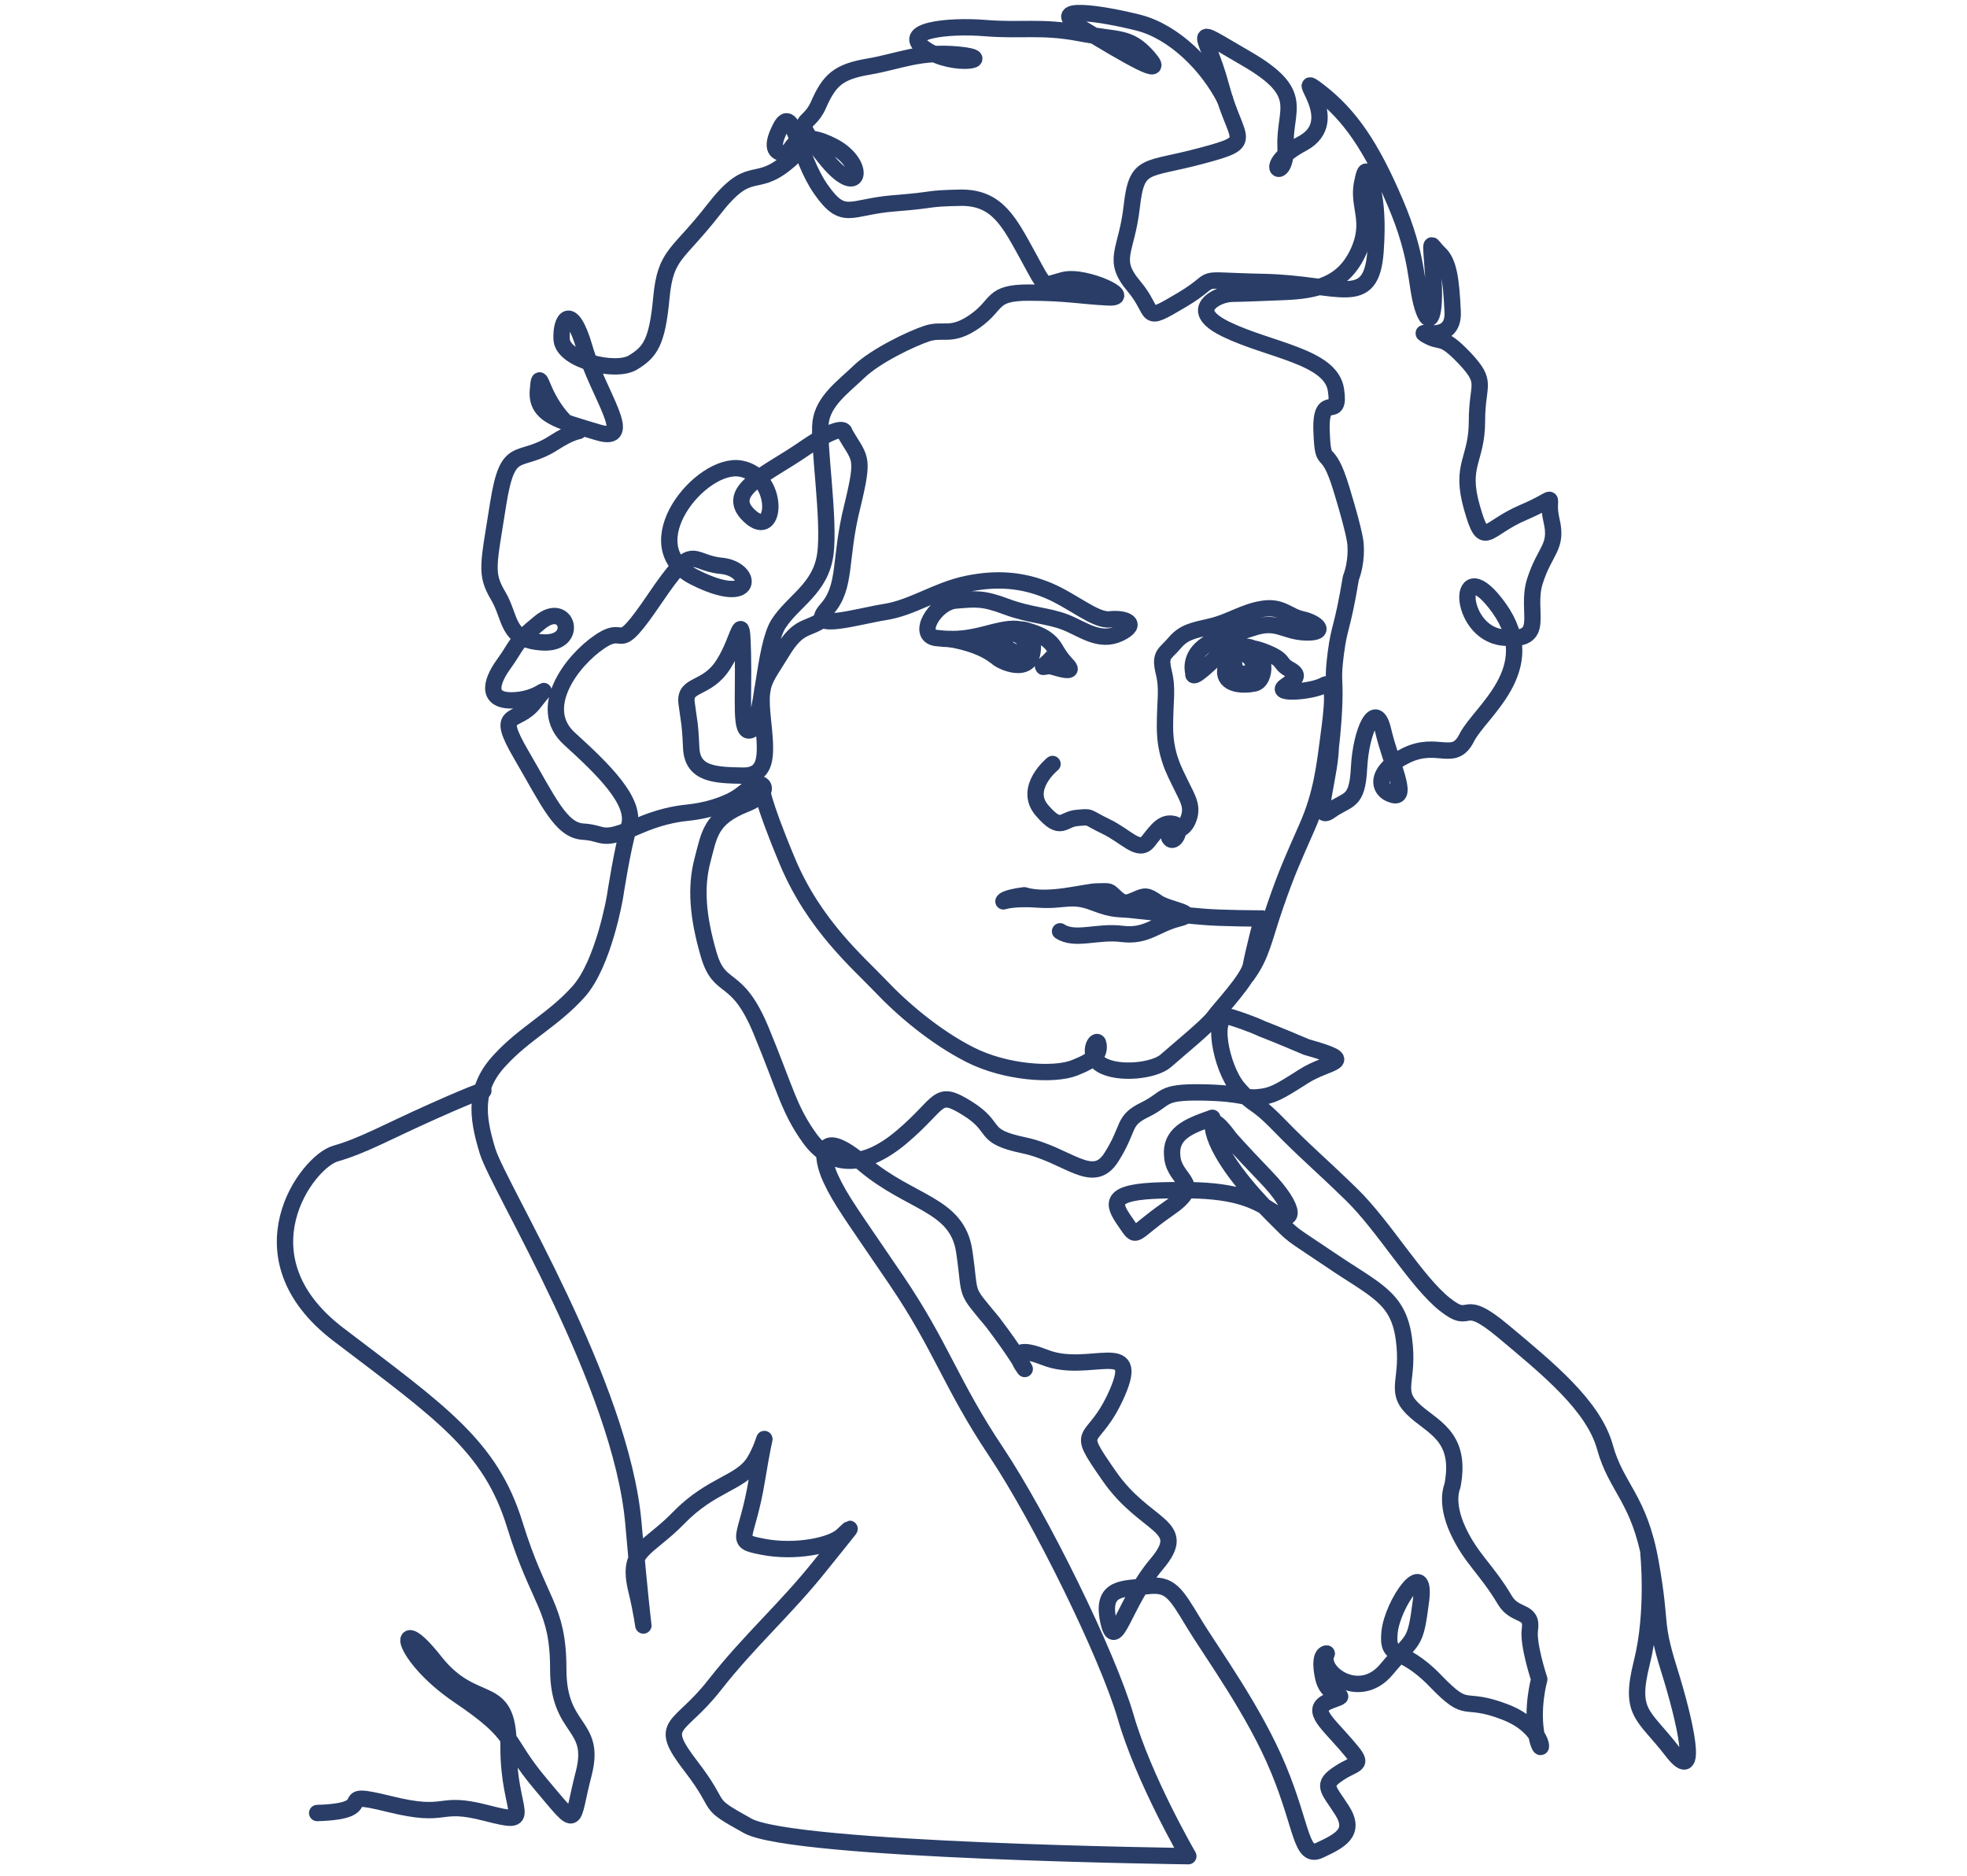 <svg width="151" height="144" viewBox="0 0 151 144" fill="none" xmlns="http://www.w3.org/2000/svg">
<path d="M37.106 83.719C37.106 83.719 36.946 83.65 33.289 85.281C29.631 86.912 27.927 87.917 25.754 88.544C23.571 89.161 18.13 96.453 25.983 102.431C33.837 108.41 37.654 110.977 39.518 117.025C41.382 123.074 42.856 123.322 42.856 128.127C42.856 132.932 45.807 132.246 44.81 136.125C43.793 140.005 44.491 140.473 41.541 136.981C38.591 133.489 39.837 133.26 35.232 130.147C30.648 127.043 30.259 123.551 33.368 127.51C36.478 131.47 39.039 128.913 39.039 134.106C39.039 139.309 41.222 140.154 37.335 139.16C33.448 138.145 34.544 139.627 29.87 138.463C25.196 137.309 29.481 139.01 24.349 139.16" stroke="#293D67" stroke-width="1.255" stroke-miterlimit="9.07" stroke-linecap="round" stroke-linejoin="round"/>
<path d="M63.278 47.468C61.943 48.443 61.374 47.827 60.009 50.075C58.634 52.323 58.285 52.403 58.544 55.069C58.813 57.715 59.072 59.575 56.999 59.535C54.916 59.496 53.162 59.446 53.062 57.417C52.973 55.387 52.893 55.427 52.703 53.925C52.534 52.423 54.248 53 55.524 51.01C56.8 49.02 56.939 46.504 57.029 50.125C57.119 53.746 56.76 56.432 57.647 56.034C58.534 55.636 58.624 49.637 59.77 47.867C60.916 46.106 62.999 45.181 63.358 42.534C63.717 39.888 62.78 34.019 62.999 32.387C63.218 30.756 64.723 29.701 65.969 28.508C67.205 27.324 69.956 25.991 71.181 25.593C72.417 25.195 73.035 25.921 74.849 24.648C76.673 23.364 76.025 22.459 78.965 22.459C81.906 22.459 82.982 22.728 85.075 22.827C87.168 22.927 83.311 21.066 81.646 21.494C79.982 21.922 80.361 22.3 78.926 19.674C77.48 17.057 76.573 15.137 73.733 15.177C70.892 15.237 72.069 15.336 68.64 15.605C65.212 15.874 64.783 17.047 63.019 14.531C61.255 12.024 60.886 7.905 59.919 9.785C58.095 13.307 62.7 10.641 60.288 12.561C57.876 14.481 57.567 12.501 54.786 16.082C52.006 19.664 51.089 19.445 50.77 22.867C50.451 26.289 49.913 27.025 48.577 27.831C47.242 28.637 43.235 27.672 43.116 26.07C43.016 24.469 43.863 23.185 44.88 26.717C45.896 30.238 48.896 34.088 45.896 33.183C42.896 32.278 41.142 31.9 41.292 29.98C41.451 28.06 41.391 30.04 43.056 32.009C44.72 33.979 45.248 32.228 42.528 33.979C39.807 35.73 38.999 33.919 38.242 38.675C37.495 43.42 37.225 44.007 38.242 45.728C39.259 47.429 38.83 49.15 41.67 49.309C44.511 49.468 43.544 46.046 41.451 47.767C39.358 49.468 39.787 49.428 38.671 50.97C37.554 52.512 37.385 53.905 39.578 53.746C41.77 53.587 42.358 52.144 41.023 53.905C39.687 55.666 37.923 54.333 40.006 57.914C42.099 61.495 43.056 63.734 44.76 63.833C46.464 63.932 46.046 64.689 48.986 63.405C50.551 62.719 51.826 62.48 52.674 62.391C53.65 62.291 54.597 62.092 55.514 61.734L55.684 61.664C56.202 61.465 56.69 61.177 57.119 60.819C57.567 60.451 58.066 60.093 58.404 60.202C58.863 60.361 58.703 61.147 57.248 61.714C54.527 62.788 54.458 64.032 53.919 66.061C53.391 68.091 53.551 70.339 54.408 73.274C55.265 76.208 56.541 74.557 58.424 79.093C60.298 83.63 60.557 85.132 62.122 87.32C63.667 89.509 66.138 89.877 69.228 87.261C72.328 84.644 71.849 83.57 74.261 85.072C76.673 86.574 75.218 87.201 78.587 87.907C81.955 88.614 83.889 91.111 85.324 88.813C86.769 86.525 86.131 86.037 87.885 85.181C89.65 84.326 89.002 83.799 92.271 83.849C95.54 83.908 95.54 84.336 96.596 84.217C97.673 84.117 98.141 83.849 100.075 82.615C101.998 81.381 104.46 81.54 100.294 80.367C98.061 79.412 96.855 78.954 96.855 78.954C96.855 78.954 96.178 78.606 94.523 78.079C92.859 77.551 93.716 81.968 95.052 83.53C96.387 85.072 96.168 84.276 98.201 86.365C100.234 88.454 101.251 89.25 103.762 91.698C106.274 94.155 108.726 98.383 110.918 100.123C113.111 101.864 112.025 99.347 115.423 102.203C118.822 105.048 122.33 107.893 123.207 111.076C124.084 114.25 125.848 115.006 126.715 119.95C127.592 124.874 126.935 124.327 128.131 128.157C129.337 131.987 130.542 137.24 128.35 134.394C126.157 131.549 125.051 131.549 126.038 127.61C127.024 123.68 126.536 119.124 126.536 119.124" stroke="#293D67" stroke-width="1.255" stroke-miterlimit="9.07" stroke-linejoin="round"/>
<path d="M93.068 85.798C91.204 86.455 89.769 87.002 89.998 88.862C90.218 90.723 92.52 90.832 89.669 92.792C86.819 94.761 87.357 95.199 86.371 93.777C85.384 92.364 85.055 91.469 89.221 91.369C93.387 91.25 95.58 91.588 97.553 92.901C99.526 94.214 99.526 92.782 97.224 90.384C94.912 87.977 94.374 87.32 94.374 87.32C94.374 87.32 92.729 85.012 93.168 86.873C93.616 88.733 95.809 91.369 97.673 93.23C99.536 95.09 98.779 94.433 102.178 96.731C105.576 99.039 107.34 99.576 107.769 102.75C108.217 105.923 106.991 106.679 108.427 108.112C109.862 109.544 112.264 110.131 111.496 114.061C111.496 114.061 110.908 115.264 111.915 117.453C112.922 119.642 114.098 120.417 115.523 122.815C116.31 124.148 117.676 123.531 117.446 125.073C117.277 126.227 118.164 128.893 118.164 128.893C118.164 128.893 117.536 131.082 117.965 133.27C118.413 135.459 118.951 132.723 115.553 131.41C112.154 130.097 112.812 131.738 110.181 129.003C107.54 126.267 106.453 127.471 106.672 125.282C106.892 123.094 109.523 119.373 109.084 122.875C108.636 126.376 108.536 125.61 106.443 128.127C104.36 130.644 101.181 128.346 101.839 126.924" stroke="#293D67" stroke-width="1.255" stroke-miterlimit="9.07" stroke-linecap="round" stroke-linejoin="round"/>
<path d="M64.733 33.024C66.009 35.352 66.427 34.755 65.411 38.933C64.404 42.992 65.012 45.031 63.457 46.772C61.913 48.513 65.879 47.299 67.962 46.971C70.045 46.643 71.919 45.3 74.201 44.822C76.484 44.345 78.427 44.494 80.381 45.29C82.334 46.086 84.078 47.677 85.215 47.538C86.361 47.409 87.497 47.866 85.962 48.612C84.417 49.359 83.141 48.294 81.806 47.767C80.47 47.24 79.055 47.24 77.251 46.563C75.447 45.887 74.899 45.966 73.354 46.096C71.809 46.225 70.275 48.772 71.879 48.971C73.484 49.17 74.5 48.971 75.776 48.642C77.052 48.314 79.374 47.608 79.284 49.776C79.195 51.945 76.703 50.731 76.464 50.403C76.235 50.085 75.677 49.548 76.075 49.03C76.275 48.772 77.052 48.543 77.769 48.483C78.487 48.423 78.826 48.652 78.816 49.06C79.205 50.174 78.118 50.393 77.321 49.737C76.534 49.08 77.909 48.135 78.666 48.354C79.424 48.573 80.43 48.851 80.979 49.757C81.507 50.662 81.766 50.861 81.995 51.129C82.225 51.398 82.155 51.517 81.437 51.348C80.74 51.179 80.71 51.06 80.171 51.179C79.653 51.298 81.308 50.403 80.959 49.767" stroke="#293D67" stroke-width="1.255" stroke-miterlimit="9.07" stroke-linejoin="round"/>
<path d="M102.158 56.939C102.257 59.317 100.722 63.246 102.098 62.251C103.473 61.247 104.191 61.724 104.33 58.929C104.47 56.123 105.616 53.606 106.184 56.084C106.762 58.561 108.177 61.346 106.942 61.018C105.706 60.69 105.506 59.167 107.948 57.984C110.38 56.8 111.616 58.6 112.603 56.611C113.609 54.621 118.403 51.348 115.084 46.683C111.755 42.037 111.835 48.543 115.353 48.931C118.882 49.319 117.058 47.011 117.835 44.594C118.612 42.176 119.599 42.017 119.101 39.928C118.603 37.839 119.928 38.058 116.948 39.331C113.978 40.594 113.928 42.236 112.991 38.943C112.054 35.65 113.38 35.322 113.38 32.348C113.38 29.383 114.257 29.443 112.453 27.513C110.629 25.593 110.689 26.409 109.543 25.752C108.387 25.096 111.636 26.578 111.516 23.932C111.397 21.295 111.187 20.082 110.47 19.425C109.752 18.768 109.812 17.993 110.021 21.126C110.241 24.26 109.752 25.364 109.194 23.544C108.646 21.723 108.925 19.813 107.101 15.535C105.277 11.258 103.633 8.84 101.271 7.02C98.909 5.199 103.364 9.218 99.955 11.029C96.546 12.849 98.799 14.163 98.689 11.248C98.57 8.343 100.334 7.189 95.669 4.493C91.005 1.797 92.59 2.295 93.746 6.642C94.902 10.979 96.497 10.82 92.211 11.964C87.925 13.118 87.268 12.412 86.879 15.874C86.49 19.336 85.284 19.883 87.048 21.972C88.812 24.061 87.597 24.877 90.736 23.016C93.875 21.146 91.184 21.524 97.015 21.643C102.845 21.763 105.267 23.792 105.596 19.286C105.925 14.779 104.998 13.576 104.998 13.576C104.998 13.576 104.879 12.372 104.55 14.123C104.221 15.884 105.377 17.028 104.221 19.445C103.065 21.862 101.021 22.31 98.6 22.41C96.925 22.479 95.4 22.539 94.633 22.549C94.135 22.559 93.626 22.708 93.198 22.977C92.51 23.424 91.982 24.22 94.085 25.255C97.444 26.896 102.168 27.344 102.556 29.92C102.945 32.497 101.35 29.861 101.45 33.054C101.57 36.247 101.839 33.77 102.985 37.56C104.141 41.351 104.061 41.848 104.061 41.848C104.061 41.848 104.191 43.081 103.702 44.365C103.045 48.314 102.825 47.986 102.546 50.135C102.277 52.283 102.487 51.955 102.427 53.865C102.367 55.785 102.138 57.516 102.138 57.516" stroke="#293D67" stroke-width="1.255" stroke-miterlimit="9.07" stroke-linejoin="round"/>
<path d="M80.799 58.64C80.799 58.64 78.517 60.49 79.992 62.202C81.467 63.922 81.567 62.858 82.703 62.779C83.849 62.679 83.321 62.679 84.895 63.435C86.47 64.191 87.417 65.484 88.135 64.579C88.852 63.674 89.281 63.067 90.088 63.246C90.895 63.435 90.128 64.967 89.759 64.291C89.829 63.674 90.766 63.962 91.194 62.958C91.623 61.953 91.194 61.336 90.666 60.252C90.138 59.167 89.43 57.924 89.43 55.785C89.43 53.646 89.669 52.94 89.331 51.567C89.002 50.194 89.43 50.224 90.148 49.379C90.865 48.523 91.533 48.404 92.969 48.075C94.404 47.747 95.46 46.961 96.935 46.732C98.41 46.493 98.889 47.309 99.975 47.538C101.061 47.777 101.968 48.583 100.264 48.543C98.54 48.503 98.071 47.538 96.118 48.215C94.164 48.871 93.507 48.742 92.38 49.647C91.234 50.552 91.623 51.696 91.623 51.696C91.623 51.696 91.384 52.313 92.909 50.891C94.424 49.458 94.344 49.418 95.819 49.657C97.294 49.896 97.254 52.273 96.287 52.462C95.341 52.651 93.965 52.552 94.055 51.458C94.284 49.408 96.447 49.717 96.636 50.513C96.796 51.159 95.719 52.005 95.101 51.627C94.743 51.408 94.683 50.93 94.752 50.513C94.872 49.757 95.679 49.478 97.065 50.025C98.729 50.682 98.111 50.881 98.968 51.358C99.826 51.826 99.497 52.074 98.639 52.691C97.782 53.308 100.693 53.119 101.639 52.592C102.586 52.064 102.257 54.492 101.968 56.67C101.679 58.859 101.44 60.988 100.344 63.465C99.257 65.942 98.829 66.837 97.922 69.444C97.015 72.06 96.885 73.274 95.739 74.855" stroke="#293D67" stroke-width="1.255" stroke-miterlimit="9.07" stroke-linecap="round" stroke-linejoin="round"/>
<path d="M58.434 60.301C58.434 60.301 58.404 61.246 60.458 66.141C62.511 71.035 65.919 73.92 67.584 75.671C69.248 77.432 71.77 79.591 74.481 80.963C77.191 82.336 80.899 82.585 82.474 81.968C84.048 81.351 84.427 80.884 84.328 80.168C84.228 79.451 83.281 80.973 84.567 81.739C85.852 82.495 88.613 82.207 89.51 81.411C90.417 80.605 92.689 78.755 93.178 78.088C93.646 77.432 95.839 75.144 96.028 74.099C96.218 73.055 96.885 70.498 96.885 70.498C96.885 70.498 93.746 70.498 92.271 70.359C90.796 70.219 88.802 70.07 87.268 69.891C85.753 69.702 85.653 69.931 83.939 69.274C82.215 68.618 81.676 69.185 79.723 69.046C77.769 68.906 77.032 69.185 77.032 69.185C77.032 69.185 77.032 68.926 78.627 68.717C80.48 69.294 83.301 68.419 84.288 68.419C85.274 68.419 85.045 68.319 85.663 68.886C86.281 69.463 86.57 69.314 87.238 69.026C87.895 68.737 88.045 68.697 88.852 69.264C89.66 69.841 92.161 70.08 90.457 70.508C88.733 70.936 88.035 71.921 86.132 71.682C84.228 71.443 82.524 72.239 81.377 71.483" stroke="#293D67" stroke-width="1.255" stroke-miterlimit="9.07" stroke-linecap="round" stroke-linejoin="round"/>
<path d="M94.085 7.726C92.719 4.99 90.098 2.434 87.417 1.747C84.736 1.061 79.892 0.275 83.201 2.265C86.51 4.254 89.64 6.124 88.165 4.423C86.689 2.722 85.882 3.12 82.922 2.553C79.962 1.986 78.417 2.384 75.627 2.155C72.836 1.926 68.849 2.324 71.072 3.797C73.294 5.269 76.603 4.483 73.584 4.195C70.564 3.906 69.029 4.712 66.687 5.11C64.344 5.508 63.667 6.144 62.82 8.074C61.962 10.004 60.657 8.761 63.338 12.113C66.019 15.476 66.587 12.63 64.025 11.258C61.464 9.895 60.776 11.088 60.428 12.004" stroke="#293D67" stroke-width="1.255" stroke-miterlimit="9.07" stroke-linejoin="round"/>
<path d="M64.793 33.103C64.793 33.103 64.564 32.487 61.753 34.417C58.962 36.367 55.444 37.68 57.557 39.62C59.66 41.569 59.889 36.516 56.86 35.969C53.82 35.421 48.528 41.858 53.272 44.285C58.016 46.693 57.856 43.668 55.375 43.43C52.883 43.201 53.351 41.41 50.242 45.986C47.132 50.562 48.219 47.777 46.046 49.249C43.863 50.721 41.142 54.372 43.714 56.7C46.275 59.028 48.846 61.505 48.298 63.385C47.75 65.246 47.212 68.817 47.212 68.817C47.212 68.817 46.355 73.94 44.421 76.109C42.468 78.287 40.295 79.282 38.362 81.391C36.408 83.49 36.568 85.579 37.435 88.375C38.302 91.17 47.7 106.232 48.627 116.946C49.554 127.66 49.644 125.262 48.856 122.069C48.079 118.895 49.634 119.035 52.126 116.478C54.617 113.921 56.87 113.842 57.886 112.21C58.903 110.579 58.903 108.719 58.115 113.523C57.338 118.328 56.162 118.259 58.584 118.726C60.996 119.194 63.796 118.657 64.644 117.871C65.501 117.095 65.73 116.717 63.009 120.119C60.288 123.541 57.567 125.869 54.836 129.361C52.105 132.852 50.411 132.146 53.042 135.568C55.674 138.99 53.9 138.205 57.398 140.144C60.896 142.094 91.224 142.472 91.224 142.472C91.224 142.472 87.796 136.583 86.41 131.758C85.005 126.953 79.872 116.538 76.454 111.414C73.025 106.291 72.258 103.347 68.829 98.293C65.401 93.239 64.554 92.155 63.766 90.454C62.989 88.753 62.75 86.335 66.328 89.37C69.916 92.404 73.484 92.404 74.022 96.055C74.56 99.706 73.952 98.77 76.205 101.486C78.058 103.934 78.666 105.078 78.666 105.078C78.666 105.078 76.902 102.889 80.241 104.202C83.58 105.515 87.636 102.64 85.763 106.918C83.899 111.186 82.334 109.246 85.145 113.285C87.935 117.324 91.364 117.005 88.802 120.039C86.241 123.074 85.623 127.023 85.075 124.387C84.527 121.75 86.231 121.979 88.025 121.75C89.819 121.522 90.208 122.218 91.613 124.536C93.018 126.864 96.287 131.291 98.151 135.797C100.015 140.304 99.855 142.711 101.33 142.005C102.806 141.308 104.121 140.692 103.035 138.971C101.948 137.269 101.4 137.021 102.806 136.096C104.211 135.17 104.829 135.628 103.274 133.847C101.709 132.057 100.483 131.131 102.188 130.515C103.892 129.898 101.958 130.584 101.57 128.724C101.181 126.864 101.839 126.923 101.839 126.923" stroke="#293D67" stroke-width="1.255" stroke-miterlimit="9.07" stroke-linecap="round" stroke-linejoin="round"/>
<path d="M77.61 49.846C77.351 49.776 77.879 48.811 79.115 48.921" stroke="#293D67" stroke-width="1.255" stroke-miterlimit="9.07" stroke-linejoin="round"/>
<path d="M95.361 51.408C94.573 51.478 95.221 50.582 96.865 50.483" stroke="#293D67" stroke-width="1.255" stroke-miterlimit="9.07" stroke-linejoin="round"/>
<path d="M72.866 49.04C72.866 49.04 75.178 49.358 76.434 50.403" stroke="#293D67" stroke-width="1.255" stroke-miterlimit="9.07" stroke-linejoin="round"/>
</svg>
